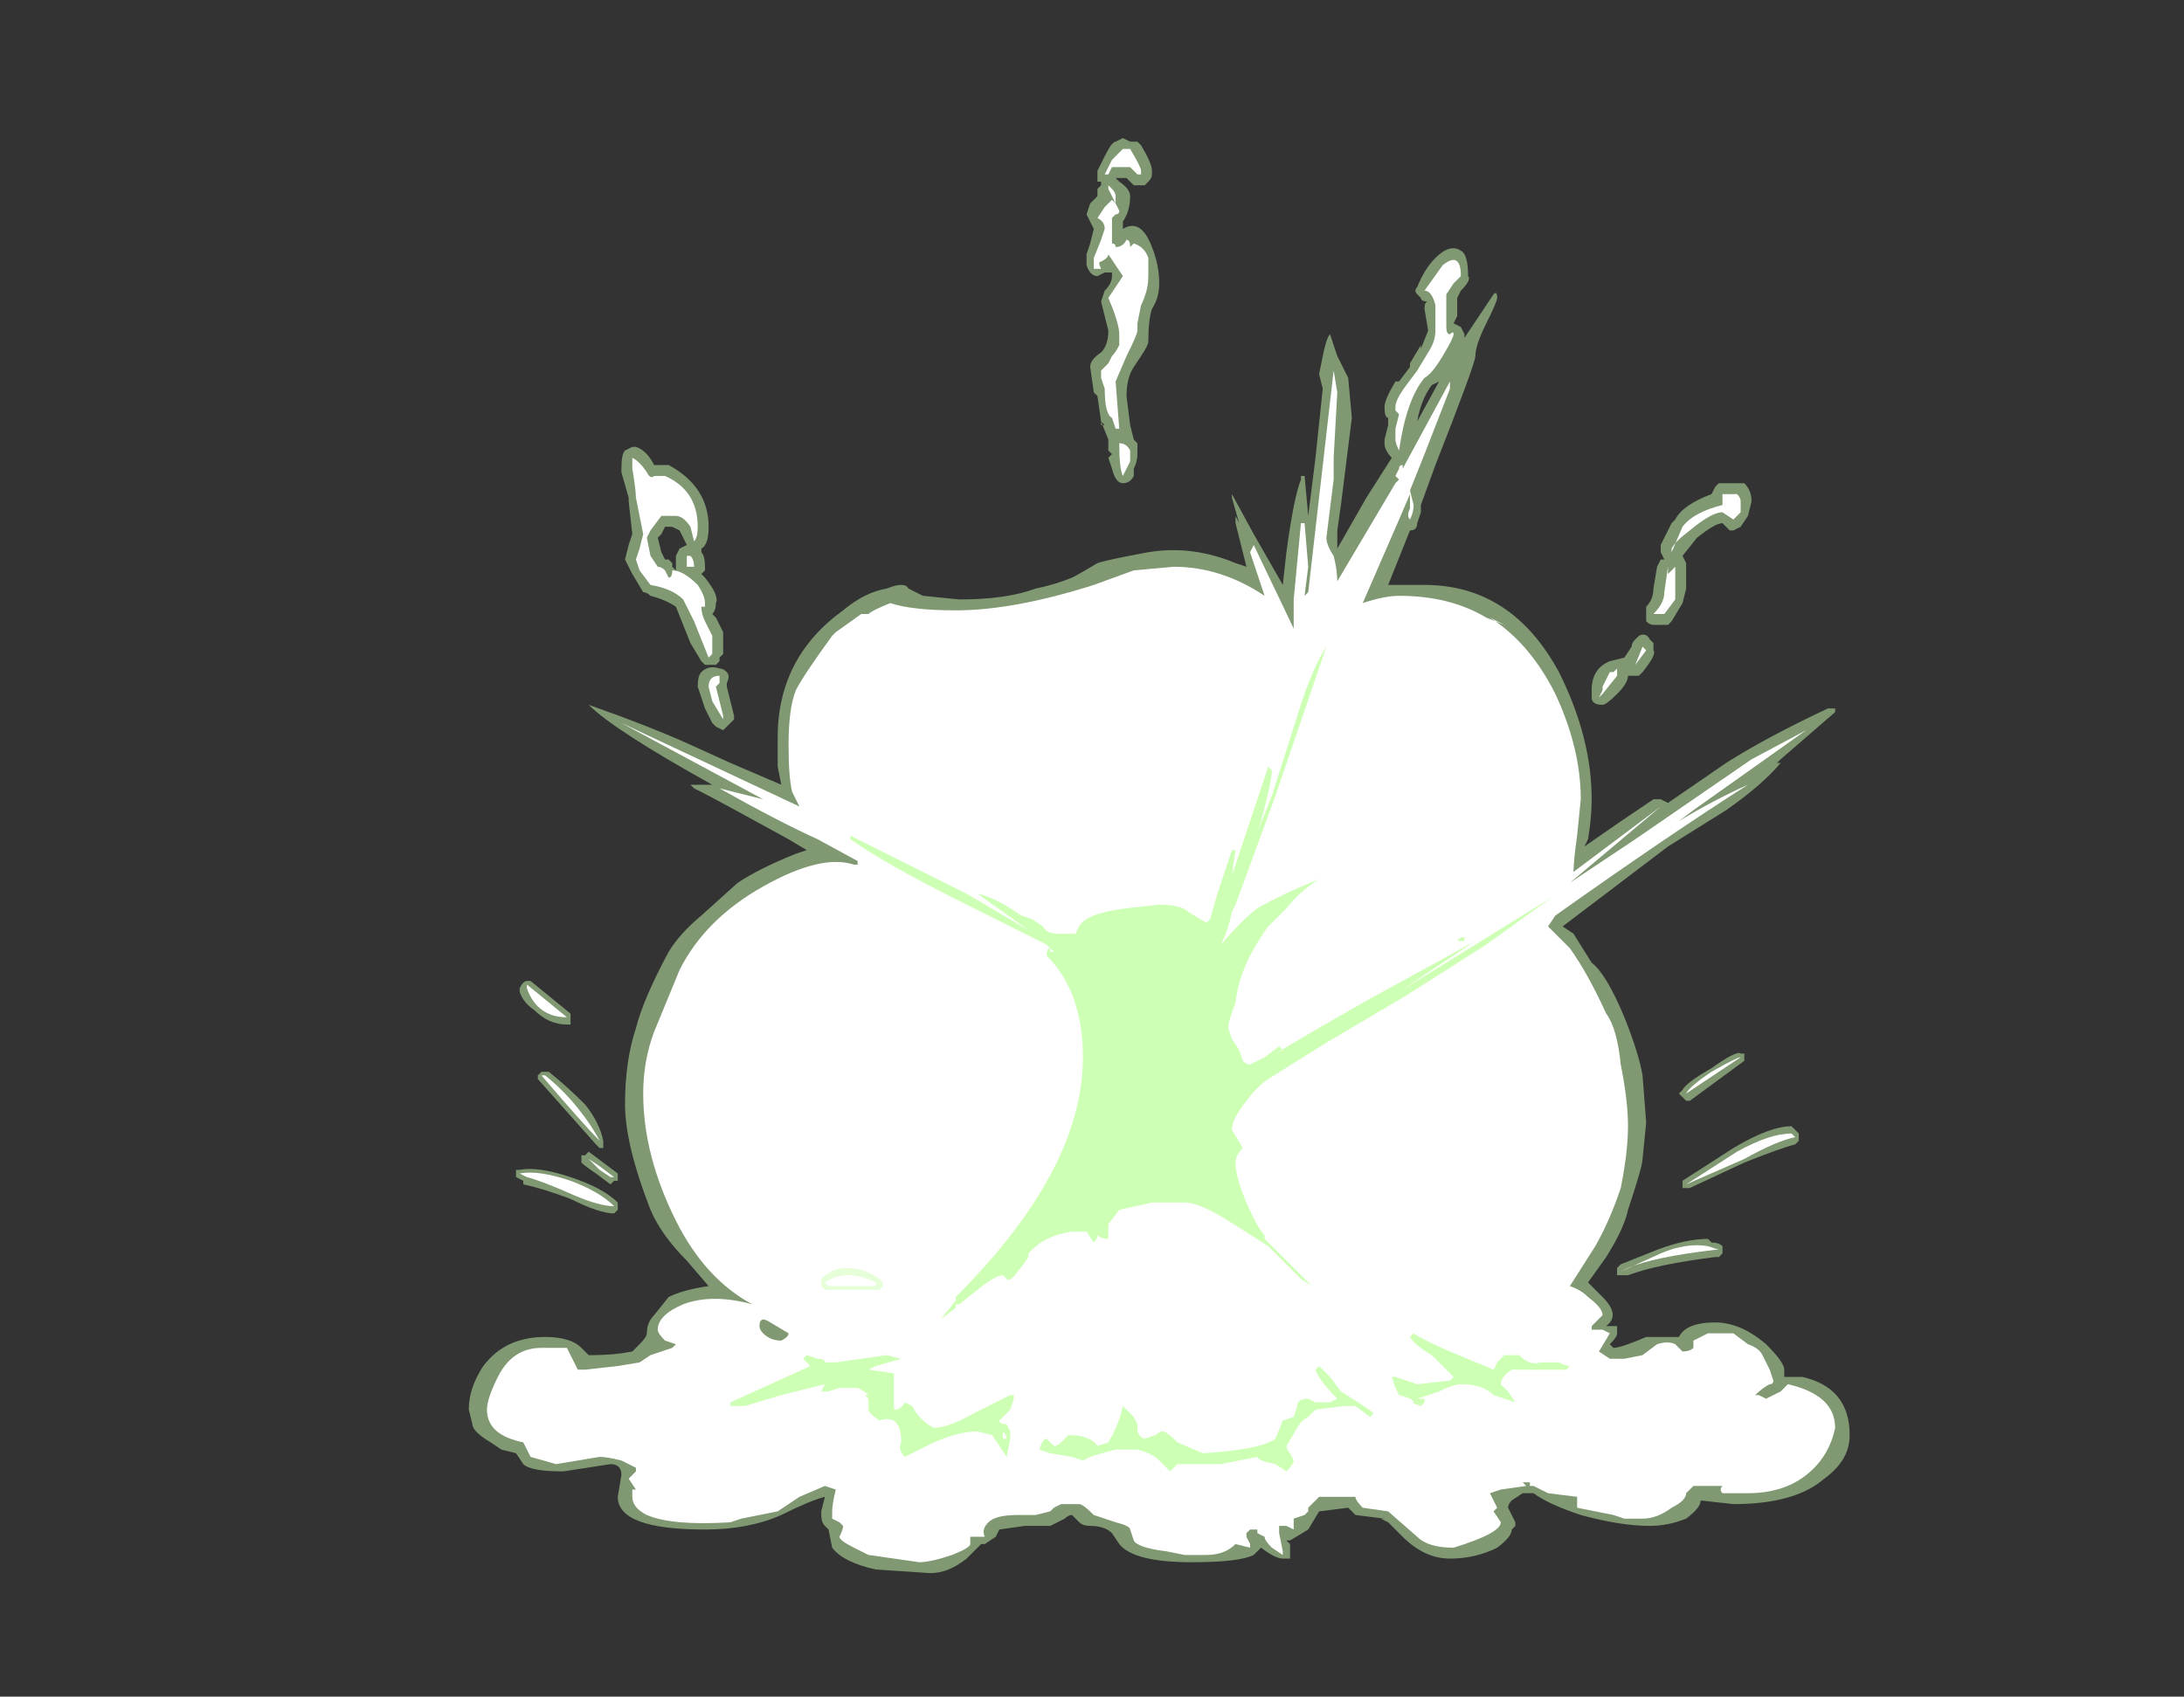 <?xml version="1.0" encoding="UTF-8" standalone="no"?>
<svg xmlns:ffdec="https://www.free-decompiler.com/flash" xmlns:xlink="http://www.w3.org/1999/xlink" ffdec:objectType="frame" height="163.45px" width="210.35px" xmlns="http://www.w3.org/2000/svg">
  <rect width="100%" height="100%" fill="#333333" stroke="none"/>
  <g transform="matrix(1.0, 0.0, 0.0, 1.0, 111.3, 131.25)">
    <use ffdec:characterId="2278" height="19.75" transform="matrix(7.0, 0.0, 0.0, 7.0, -66.15, -117.95)" width="19.0" xlink:href="#shape0"/>
  </g>
  <defs>
    <g id="shape0" transform="matrix(1.0, 0.0, 0.0, 1.0, 9.45, 16.85)">
      <path d="M4.2 -15.3 Q4.3 -15.25 4.3 -14.95 4.35 -14.9 4.2 -14.75 L4.15 -14.65 4.15 -14.4 4.1 -14.3 4.2 -14.25 4.25 -14.15 4.25 -14.1 4.65 -14.7 Q4.7 -14.75 4.7 -14.65 4.7 -14.6 4.55 -14.3 4.4 -14.0 4.4 -13.85 4.4 -13.75 3.85 -12.35 L3.65 -11.8 3.65 -11.7 3.6 -11.55 Q3.6 -11.45 3.5 -11.45 L3.2 -10.7 3.7 -10.7 Q4.9 -10.7 5.55 -9.5 6.0 -8.6 6.0 -7.75 6.0 -7.5 5.95 -7.2 L5.9 -7.1 Q6.4 -7.45 6.85 -7.75 L6.95 -7.75 7.05 -7.7 7.85 -8.25 Q8.4 -8.6 9.25 -9.0 L9.35 -9.0 9.35 -8.95 8.6 -8.3 8.55 -8.25 8.6 -8.25 Q8.35 -7.95 7.85 -7.6 L7.05 -7.1 5.6 -6.0 5.75 -5.9 6.0 -5.5 Q6.2 -5.35 6.45 -4.75 6.65 -4.25 6.7 -3.95 L6.75 -3.3 6.7 -2.8 Q6.7 -2.7 6.5 -2.1 6.45 -1.85 6.2 -1.45 L5.95 -1.1 6.15 -0.9 Q6.4 -0.65 6.2 -0.5 L6.35 -0.5 6.35 -0.4 Q6.35 -0.35 6.25 -0.25 L6.3 -0.2 Q6.4 -0.2 6.75 -0.35 L7.2 -0.35 Q7.3 -0.55 7.7 -0.55 8.05 -0.55 8.4 -0.25 8.65 0.0 8.65 0.1 L8.65 0.2 8.9 0.2 Q9.55 0.35 9.55 1.0 9.55 1.35 9.2 1.6 8.8 1.95 7.95 1.95 L7.5 1.9 Q7.5 2.0 7.3 2.15 7.05 2.25 6.8 2.25 6.4 2.25 5.85 2.1 5.4 1.95 5.2 1.8 L5.05 1.8 4.9 1.9 Q4.85 1.95 4.85 2.0 L4.95 2.2 4.95 2.25 4.9 2.3 Q4.9 2.4 4.7 2.55 4.4 2.7 4.05 2.7 3.7 2.7 3.4 2.4 L3.15 2.15 3.1 2.15 3.2 2.2 3.15 2.15 2.75 2.1 2.65 2.0 2.25 2.05 2.1 2.3 1.85 2.45 1.8 2.45 1.85 2.5 1.85 2.7 1.75 2.7 Q1.65 2.7 1.45 2.55 L1.35 2.65 Q1.15 2.75 0.5 2.75 -0.3 2.75 -0.5 2.5 L-0.6 2.35 Q-0.7 2.25 -0.9 2.25 -1.0 2.25 -1.05 2.2 L-1.15 2.1 Q-1.2 2.1 -1.25 2.15 L-1.45 2.25 -1.8 2.25 -2.15 2.3 -2.2 2.4 -2.35 2.5 -2.4 2.5 -2.6 2.7 Q-2.85 2.9 -3.1 2.9 L-3.85 2.85 Q-4.3 2.75 -4.45 2.55 L-4.5 2.3 -4.55 2.25 Q-4.6 2.2 -4.6 2.1 L-4.6 2.05 -4.55 1.85 Q-4.75 1.9 -5.15 2.1 -5.6 2.3 -6.2 2.3 -7.4 2.3 -7.4 1.85 L-7.35 1.55 Q-7.35 1.4 -7.5 1.4 L-8.15 1.5 Q-8.6 1.5 -8.7 1.4 L-8.8 1.25 -9.0 1.2 -9.15 1.1 Q-9.4 0.95 -9.4 0.85 L-9.45 0.65 Q-9.45 0.35 -9.25 0.05 -8.95 -0.35 -8.4 -0.35 -8.05 -0.35 -7.9 -0.2 L-7.8 -0.1 -7.75 -0.1 Q-7.45 -0.1 -7.2 -0.15 L-7.1 -0.25 Q-7.0 -0.35 -7.0 -0.4 -7.0 -0.55 -6.9 -0.65 L-6.7 -0.9 Q-6.5 -1.0 -6.15 -1.05 L-6.45 -1.4 Q-6.8 -1.75 -6.95 -2.1 -7.3 -3.0 -7.3 -3.55 -7.3 -4.15 -7.15 -4.6 -7.05 -5.0 -6.7 -5.65 -6.55 -5.9 -6.25 -6.15 L-5.75 -6.6 Q-5.45 -6.8 -4.95 -7.0 L-4.8 -7.05 -5.05 -7.2 Q-6.05 -7.75 -6.25 -7.85 L-6.35 -7.9 -6.4 -7.95 -6.1 -7.95 Q-7.45 -8.7 -7.8 -9.05 -6.95 -8.75 -6.4 -8.5 L-5.85 -8.25 -5.15 -7.95 -5.2 -8.2 -5.2 -8.6 Q-5.2 -9.7 -4.3 -10.35 -4.0 -10.6 -3.7 -10.65 -3.45 -10.75 -3.4 -10.65 L-3.2 -10.55 -2.7 -10.5 Q-2.05 -10.5 -1.65 -10.65 -1.4 -10.7 -1.15 -10.8 -1.05 -10.85 -0.8 -11.0 -0.65 -11.05 -0.1 -11.15 0.5 -11.25 1.1 -11.0 L1.25 -10.95 1.1 -11.55 Q1.1 -11.65 1.1 -11.6 L1.1 -11.65 1.15 -11.55 1.05 -11.9 1.05 -11.95 1.35 -11.4 1.75 -10.7 1.8 -11.15 Q1.9 -11.9 2.0 -12.15 L2.0 -12.2 2.05 -12.2 2.1 -11.65 2.2 -12.45 2.3 -13.4 2.25 -13.6 2.3 -13.85 Q2.35 -14.1 2.4 -14.15 L2.5 -13.85 2.65 -13.55 2.7 -13.0 2.55 -11.8 2.5 -11.45 Q2.5 -11.25 2.5 -11.2 L2.9 -11.9 3.25 -12.45 Q3.15 -12.55 3.15 -12.65 L3.15 -12.7 3.2 -12.9 3.2 -13.0 Q3.15 -13.0 3.15 -13.15 3.15 -13.25 3.3 -13.5 L3.35 -13.5 3.5 -13.7 3.5 -13.75 3.65 -14.0 3.65 -13.95 3.75 -14.2 3.7 -14.5 Q3.7 -14.6 3.75 -14.6 3.65 -14.6 3.65 -14.65 L3.6 -14.7 Q3.55 -14.75 3.6 -14.8 3.7 -15.05 3.85 -15.2 4.05 -15.4 4.2 -15.3 M7.15 -11.6 Q7.25 -11.8 7.65 -11.95 L7.7 -12.05 7.75 -12.1 8.1 -12.1 Q8.2 -12.0 8.2 -11.85 L8.15 -11.65 8.05 -11.5 7.95 -11.45 7.9 -11.45 7.8 -11.55 Q7.7 -11.55 7.45 -11.35 L7.25 -11.1 7.3 -11.0 7.3 -10.65 7.25 -10.45 7.1 -10.2 7.05 -10.15 6.85 -10.15 Q6.8 -10.15 6.75 -10.2 6.75 -10.25 6.75 -10.3 L6.75 -10.4 Q6.85 -10.5 6.85 -10.65 L6.9 -10.95 6.95 -11.05 7.0 -11.05 6.95 -11.15 6.95 -11.25 7.1 -11.55 7.15 -11.6 M6.6 -9.95 L6.65 -10.0 Q6.75 -10.05 6.8 -9.95 L6.85 -9.9 6.85 -9.8 Q6.9 -9.75 6.7 -9.5 L6.65 -9.45 6.5 -9.45 Q6.5 -9.35 6.35 -9.2 6.2 -9.05 6.15 -9.05 6.0 -9.05 6.0 -9.15 L6.0 -9.25 Q6.0 -9.55 6.25 -9.65 L6.45 -9.7 6.55 -9.85 Q6.55 -9.9 6.6 -9.95 M3.8 -13.45 Q3.65 -13.25 3.6 -12.95 L3.9 -13.5 3.8 -13.45 M-0.35 -16.8 L-0.25 -16.8 -0.2 -16.75 Q-0.05 -16.5 -0.05 -16.4 L-0.05 -16.35 Q-0.05 -16.3 -0.1 -16.25 L-0.15 -16.2 -0.3 -16.2 -0.4 -16.3 -0.55 -16.3 -0.5 -16.25 Q-0.35 -16.15 -0.35 -16.05 -0.35 -15.85 -0.45 -15.7 L-0.45 -15.6 Q-0.2 -15.75 -0.05 -15.35 0.05 -15.1 0.05 -14.85 0.05 -14.65 -0.05 -14.5 -0.1 -14.35 -0.1 -14.05 -0.1 -14.0 -0.2 -13.85 L-0.3 -13.7 Q-0.4 -13.55 -0.4 -13.3 L-0.35 -12.9 -0.3 -12.7 -0.25 -12.65 -0.25 -12.5 Q-0.25 -12.4 -0.3 -12.3 L-0.3 -12.2 Q-0.35 -12.1 -0.45 -12.1 -0.55 -12.1 -0.6 -12.3 L-0.65 -12.45 -0.6 -12.5 -0.65 -12.55 -0.65 -12.7 -0.75 -12.95 -0.8 -13.3 -0.85 -13.35 -0.9 -13.7 Q-0.9 -13.8 -0.75 -13.9 -0.65 -14.0 -0.65 -14.2 L-0.75 -14.6 -0.7 -14.75 Q-0.6 -14.85 -0.6 -14.95 L-0.6 -15.0 -0.7 -15.0 -0.8 -14.95 Q-0.9 -14.95 -0.95 -15.1 L-0.95 -15.25 -0.9 -15.4 -0.85 -15.6 -0.95 -15.8 -0.9 -15.95 -0.8 -16.05 -0.8 -16.15 -0.75 -16.2 -0.75 -16.25 -0.8 -16.25 -0.8 -16.4 -0.7 -16.6 Q-0.6 -16.8 -0.55 -16.8 L-0.45 -16.85 -0.35 -16.8 M-0.75 -12.95 L-0.7 -12.9 -0.75 -12.9 -0.75 -12.95 M-0.25 -12.35 L-0.25 -12.35 M-7.15 -12.6 Q-7.0 -12.55 -6.9 -12.35 L-6.7 -12.35 Q-6.15 -12.05 -6.15 -11.5 -6.15 -11.25 -6.25 -11.2 L-6.25 -11.15 Q-6.2 -11.1 -6.2 -10.95 L-6.2 -10.9 -6.25 -10.85 -6.2 -10.8 Q-6.0 -10.55 -6.05 -10.45 -6.05 -10.35 -6.1 -10.3 L-6.05 -10.25 -5.95 -10.05 -5.95 -9.75 -6.0 -9.7 -6.0 -9.65 -6.05 -9.6 -6.2 -9.6 -6.25 -9.65 -6.4 -9.9 -6.6 -10.4 Q-6.75 -10.5 -6.95 -10.55 -7.0 -10.6 -7.05 -10.6 L-7.2 -10.85 -7.3 -11.05 -7.25 -11.25 -7.2 -11.4 -7.25 -11.85 -7.25 -11.9 -7.35 -12.25 -7.35 -12.3 Q-7.35 -12.5 -7.3 -12.55 L-7.2 -12.6 -7.15 -12.6 M-6.75 -11.5 L-6.8 -11.4 -6.85 -11.35 -6.8 -11.15 -6.75 -11.05 -6.7 -11.05 -6.65 -11.0 -6.65 -10.95 -6.6 -10.9 -6.6 -11.1 -6.55 -11.2 -6.45 -11.25 -6.55 -11.45 -6.65 -11.5 -6.75 -11.5 M-5.9 -9.5 Q-5.85 -9.45 -5.9 -9.35 L-5.9 -9.3 -5.8 -8.9 -5.8 -8.85 -5.95 -8.7 -6.05 -8.75 -6.1 -8.8 -6.2 -9.0 -6.3 -9.3 Q-6.3 -9.45 -6.25 -9.5 -6.15 -9.6 -6.0 -9.55 -5.95 -9.55 -5.9 -9.5 M-5.6 2.3 L-5.6 2.3" fill="#cdffb4" fill-opacity="0.502" fill-rule="evenodd" stroke="none"/>
      <path d="M4.0 -14.4 L4.0 -14.25 Q4.0 -14.15 4.05 -14.15 4.1 -14.2 4.1 -14.15 4.1 -14.1 3.95 -13.85 3.8 -13.6 3.7 -13.55 3.45 -13.25 3.35 -12.55 3.3 -12.65 3.3 -12.7 L3.3 -12.85 3.35 -13.05 3.3 -13.1 3.3 -13.15 Q3.3 -13.25 3.45 -13.45 L3.6 -13.65 3.75 -13.9 Q3.85 -14.05 3.85 -14.2 L3.85 -14.55 Q3.8 -14.75 3.7 -14.75 L3.95 -15.1 Q4.2 -15.3 4.2 -14.95 L4.1 -14.85 4.0 -14.7 4.0 -14.4 M7.1 -11.15 L7.25 -11.5 Q7.4 -11.7 7.8 -11.8 L7.8 -11.95 8.0 -11.95 Q8.05 -11.9 8.05 -11.85 L8.05 -11.7 7.95 -11.6 7.8 -11.7 Q7.65 -11.7 7.35 -11.45 7.15 -11.3 7.1 -11.2 L7.1 -11.15 M7.15 -10.95 L7.15 -10.5 7.0 -10.3 6.85 -10.3 Q7.0 -10.45 7.0 -10.6 L7.05 -10.95 7.05 -10.85 7.15 -10.95 M6.7 -9.85 L6.75 -9.8 6.6 -9.6 6.7 -9.85 M6.3 -9.5 L6.35 -9.55 6.35 -9.45 6.15 -9.2 6.1 -9.15 6.15 -9.25 6.15 -9.3 6.25 -9.5 6.3 -9.5 M5.8 -7.25 Q5.75 -6.9 5.75 -6.75 L6.95 -7.65 5.7 -6.6 6.6 -7.2 8.2 -8.3 8.95 -8.7 7.4 -7.6 7.2 -7.45 Q7.7 -7.75 8.15 -7.95 7.05 -7.25 5.5 -6.15 L5.4 -6.0 5.7 -5.7 Q5.95 -5.35 6.2 -4.8 6.35 -4.6 6.4 -4.1 6.5 -3.6 6.5 -3.25 6.5 -2.9 6.4 -2.4 6.25 -1.95 6.05 -1.6 L5.7 -1.05 Q5.85 -1.0 5.95 -0.9 6.15 -0.75 6.15 -0.65 L6.0 -0.5 6.0 -0.45 6.15 -0.45 6.25 -0.4 6.1 -0.15 6.25 -0.05 6.45 -0.05 6.7 -0.1 6.9 -0.25 Q7.05 -0.3 7.15 -0.25 L7.25 -0.15 Q7.35 -0.15 7.4 -0.2 L7.4 -0.3 7.6 -0.4 7.95 -0.4 8.15 -0.25 Q8.3 -0.2 8.35 -0.1 L8.45 0.1 8.5 0.25 Q8.5 0.3 8.45 0.3 8.35 0.35 8.25 0.45 L8.3 0.45 8.4 0.5 8.6 0.4 8.7 0.3 Q9.35 0.45 9.35 0.9 9.3 1.15 9.15 1.35 8.8 1.8 8.15 1.8 L7.8 1.8 Q7.75 1.75 7.8 1.7 L7.4 1.7 Q7.35 1.75 7.3 1.8 7.3 1.9 7.1 2.0 6.9 2.15 6.7 2.15 L6.45 2.15 6.3 2.1 5.8 2.0 5.8 1.85 5.4 1.8 5.2 1.7 5.15 1.7 5.15 1.65 5.05 1.65 5.1 1.7 4.75 1.75 4.6 1.8 4.7 2.0 4.65 2.05 4.75 2.2 Q4.75 2.35 4.1 2.55 3.75 2.55 3.6 2.4 L3.2 2.05 2.85 2.0 Q2.75 1.9 2.75 1.85 L2.25 1.85 2.1 2.0 2.1 2.05 2.05 2.1 1.9 2.15 1.9 2.3 1.8 2.25 1.7 2.25 1.7 2.35 1.75 2.6 1.75 2.65 1.6 2.55 Q1.5 2.45 1.5 2.4 L1.4 2.35 1.4 2.3 1.3 2.3 1.25 2.35 1.25 2.4 1.3 2.5 1.3 2.55 1.1 2.5 Q0.95 2.65 0.7 2.65 L0.4 2.65 0.15 2.6 Q-0.25 2.55 -0.3 2.45 L-0.35 2.3 Q-0.35 2.25 -0.55 2.2 L-0.85 2.1 Q-1.0 1.95 -1.05 1.95 L-1.3 1.95 -1.4 2.0 -1.45 2.05 -1.65 2.1 -1.9 2.1 Q-2.2 2.1 -2.3 2.2 -2.4 2.3 -2.35 2.4 L-2.55 2.4 -2.55 2.5 Q-2.55 2.55 -2.8 2.65 -3.1 2.75 -3.25 2.75 L-3.95 2.65 -4.15 2.55 Q-4.35 2.45 -4.35 2.4 -4.3 2.3 -4.3 2.25 L-4.35 2.2 -4.45 2.15 -4.45 2.05 Q-4.45 1.95 -4.4 1.75 L-4.55 1.7 -4.9 1.85 -5.2 2.05 -5.7 2.15 -5.85 2.2 Q-6.65 2.25 -7.0 2.1 -7.2 2.0 -7.2 1.85 L-7.2 1.75 -7.15 1.75 -7.25 1.6 -7.15 1.5 -7.15 1.45 -7.35 1.35 Q-7.55 1.3 -7.65 1.3 L-8.25 1.4 -8.6 1.3 -8.7 1.1 Q-9.2 1.0 -9.2 0.65 -9.2 0.5 -9.05 0.2 -8.85 -0.2 -8.45 -0.2 L-8.1 -0.2 -7.95 0.1 -7.85 0.1 -7.4 0.05 -7.1 0.0 -6.95 -0.1 -6.65 -0.2 -6.6 -0.25 -6.75 -0.3 Q-6.85 -0.4 -6.85 -0.45 -6.85 -0.65 -6.5 -0.8 -6.1 -0.95 -5.55 -0.8 -6.2 -1.15 -6.6 -1.95 -7.05 -2.85 -7.05 -3.7 -7.05 -4.15 -6.9 -4.55 L-6.55 -5.4 Q-6.2 -6.1 -5.4 -6.55 -4.6 -7.0 -4.15 -6.85 L-4.1 -6.85 -4.1 -6.9 -4.65 -7.2 Q-5.2 -7.45 -6.0 -7.9 L-5.4 -7.75 -7.35 -8.8 -4.9 -7.65 -5.0 -7.85 Q-5.05 -8.05 -5.05 -8.5 -5.05 -9.0 -4.95 -9.25 -4.85 -9.45 -4.45 -10.0 L-4.4 -10.05 -4.05 -10.3 -3.95 -10.3 Q-3.9 -10.35 -3.65 -10.45 -3.35 -10.35 -2.75 -10.35 -1.95 -10.35 -0.85 -10.7 L-0.3 -10.9 0.25 -10.95 Q0.9 -10.95 1.5 -10.55 L1.3 -11.15 1.35 -11.25 1.9 -10.1 1.9 -10.5 2.0 -11.55 2.05 -11.55 2.1 -10.95 2.05 -10.55 2.1 -10.6 2.45 -13.65 2.5 -13.35 2.45 -12.45 2.45 -12.15 2.35 -11.35 Q2.35 -11.25 2.45 -11.1 2.5 -10.9 2.5 -10.75 L3.3 -12.1 3.35 -12.15 3.3 -12.2 3.35 -12.3 Q3.35 -12.35 3.4 -12.35 L3.4 -12.3 4.05 -13.5 4.05 -13.4 3.7 -12.5 3.5 -12.0 3.55 -11.8 Q3.55 -11.7 3.5 -11.6 3.45 -11.65 3.5 -11.75 L3.5 -11.95 3.35 -11.6 2.85 -10.45 Q3.15 -10.55 3.35 -10.55 4.05 -10.55 4.55 -10.25 L4.8 -10.15 4.6 -10.25 Q5.15 -9.9 5.5 -9.2 5.85 -8.45 5.85 -7.75 L5.8 -7.25 M3.55 -12.45 L3.55 -12.45 M-0.2 -16.4 L-0.2 -16.35 -0.25 -16.35 -0.35 -16.45 -0.6 -16.45 -0.65 -16.35 -0.7 -16.35 -0.6 -16.55 -0.45 -16.7 -0.35 -16.7 Q-0.2 -16.45 -0.2 -16.4 M-0.6 -16.15 Q-0.55 -16.1 -0.55 -16.05 L-0.55 -15.95 -0.5 -15.85 Q-0.5 -15.8 -0.55 -15.8 L-0.6 -15.75 -0.6 -15.4 Q-0.55 -15.4 -0.55 -15.35 -0.45 -15.35 -0.4 -15.45 -0.35 -15.45 -0.35 -15.35 L-0.3 -15.4 Q-0.15 -15.35 -0.1 -15.2 L-0.1 -14.95 Q-0.1 -14.75 -0.2 -14.55 L-0.25 -14.3 -0.25 -14.2 Q-0.25 -14.15 -0.4 -13.85 L-0.55 -13.5 -0.5 -12.85 -0.55 -12.85 -0.6 -13.0 Q-0.7 -13.05 -0.7 -13.4 L-0.75 -13.55 -0.75 -13.65 -0.65 -13.75 -0.6 -13.85 Q-0.55 -13.9 -0.5 -14.0 L-0.5 -14.15 Q-0.5 -14.3 -0.65 -14.65 L-0.45 -14.95 -0.65 -15.25 Q-0.65 -15.2 -0.75 -15.15 -0.8 -15.15 -0.75 -15.05 L-0.85 -15.05 -0.85 -15.2 -0.75 -15.45 -0.7 -15.6 Q-0.7 -15.7 -0.8 -15.75 L-0.7 -15.9 -0.6 -16.0 -0.55 -15.95 -0.65 -16.15 -0.65 -16.2 -0.6 -16.15 M-0.5 -12.65 Q-0.4 -12.65 -0.35 -12.55 L-0.35 -12.4 -0.45 -12.2 Q-0.5 -12.3 -0.5 -12.65 -0.5 -12.7 -0.5 -12.65 M-6.9 -12.2 L-6.75 -12.2 Q-6.3 -12.0 -6.3 -11.5 -6.3 -11.35 -6.35 -11.3 L-6.4 -11.5 Q-6.5 -11.65 -6.6 -11.65 L-6.8 -11.65 -6.95 -11.45 -7.0 -11.35 -6.95 -11.1 -6.85 -10.95 Q-6.8 -10.95 -6.75 -10.9 L-6.7 -10.8 Q-6.65 -10.8 -6.65 -10.9 -6.7 -10.9 -6.65 -10.9 -6.5 -10.9 -6.3 -10.7 -6.2 -10.55 -6.2 -10.45 L-6.2 -10.4 -6.25 -10.4 Q-6.25 -10.3 -6.2 -10.2 L-6.1 -10.0 -6.1 -9.75 -6.15 -9.7 -6.35 -10.2 -6.5 -10.5 Q-6.65 -10.65 -6.95 -10.7 L-7.1 -10.9 -7.15 -11.05 -7.1 -11.2 -7.05 -11.4 -7.15 -11.9 Q-7.15 -12.0 -7.2 -12.3 L-7.2 -12.45 Q-7.1 -12.4 -7.0 -12.25 -6.95 -12.15 -6.9 -12.2 M-6.4 -10.95 L-6.45 -10.95 -6.45 -11.1 -6.4 -11.1 Q-6.35 -11.05 -6.35 -10.95 L-6.4 -10.95 M-6.0 -9.35 L-6.05 -9.3 -5.95 -8.9 -5.95 -8.85 -6.1 -9.1 -6.15 -9.3 Q-6.15 -9.45 -6.0 -9.45 L-6.0 -9.35 M-5.3 -0.55 Q-5.45 -0.65 -5.45 -0.5 -5.45 -0.45 -5.4 -0.4 -5.3 -0.3 -5.15 -0.3 -5.05 -0.35 -5.05 -0.4 L-5.3 -0.55" fill="#ffffff" fill-rule="evenodd" stroke="none"/>
      <path d="M1.4 -7.3 L1.6 -7.8 1.95 -8.9 Q2.15 -9.55 2.35 -9.85 L1.65 -7.8 1.1 -6.3 1.05 -6.2 Q1.0 -5.95 0.9 -5.75 1.2 -6.1 1.4 -6.25 1.75 -6.45 2.25 -6.65 2.0 -6.5 1.8 -6.25 L1.55 -6.0 Q1.15 -5.45 1.1 -4.95 1.0 -4.7 1.0 -4.6 L1.05 -4.45 1.15 -4.3 1.2 -4.15 Q1.25 -4.1 1.3 -4.1 L1.5 -4.2 1.7 -4.35 1.75 -4.3 1.65 -4.25 Q2.15 -4.55 2.85 -4.95 L4.4 -5.8 3.35 -5.1 5.45 -6.4 4.55 -5.75 3.45 -5.05 2.35 -4.4 1.55 -3.9 Q1.4 -3.8 1.25 -3.6 1.05 -3.35 1.05 -3.2 L1.2 -2.95 Q1.1 -2.85 1.1 -2.75 1.1 -2.55 1.25 -2.2 1.4 -1.85 1.5 -1.75 L1.5 -1.7 2.15 -1.05 2.0 -1.15 1.55 -1.6 1.0 -1.95 Q0.6 -2.2 0.4 -2.2 L-0.05 -2.2 -0.5 -2.1 -0.65 -1.9 -0.65 -1.7 Q-0.75 -1.7 -0.8 -1.75 -0.8 -1.7 -0.85 -1.65 L-0.95 -1.8 -1.15 -1.8 Q-1.5 -1.75 -1.7 -1.55 L-1.75 -1.5 -1.75 -1.45 Q-1.85 -1.3 -1.9 -1.25 -2.0 -1.1 -2.05 -1.15 L-2.1 -1.2 Q-2.2 -1.2 -2.45 -1.0 L-2.7 -0.8 -2.75 -0.8 -2.75 -0.75 -2.95 -0.6 -2.75 -0.85 -2.75 -0.9 Q-1.0 -2.65 -1.0 -4.2 -1.0 -5.1 -1.5 -5.6 -1.5 -5.7 -1.45 -5.7 L-1.45 -5.65 -1.4 -5.65 -1.5 -5.75 Q-1.9 -5.95 -2.7 -6.35 -3.7 -6.85 -4.2 -7.2 L-4.2 -7.25 -2.6 -6.45 -1.75 -5.95 -2.45 -6.45 Q-2.2 -6.4 -1.85 -6.15 L-1.7 -6.1 -1.55 -6.0 Q-1.5 -5.9 -1.35 -5.9 L-1.1 -5.9 Q-1.05 -6.05 -0.95 -6.1 -0.8 -6.2 -0.4 -6.25 L0.05 -6.3 Q0.35 -6.3 0.45 -6.2 L0.7 -6.05 0.75 -6.1 0.85 -6.45 1.05 -7.05 1.1 -7.05 1.05 -6.7 1.55 -8.2 1.6 -8.15 Q1.6 -8.0 1.45 -7.45 L1.4 -7.3 M4.15 -5.8 L4.2 -5.85 4.25 -5.85 4.25 -5.8 4.15 -5.8 M4.05 -0.15 L4.65 0.1 4.7 0.0 4.8 -0.1 5.0 -0.1 Q5.15 0.05 5.3 0.0 L5.55 0.0 Q5.65 0.05 5.7 0.05 L5.65 0.1 4.9 0.1 Q4.75 0.2 4.75 0.3 L4.85 0.4 4.95 0.55 4.65 0.45 Q4.5 0.3 4.2 0.3 4.1 0.3 3.9 0.4 L3.6 0.5 3.7 0.5 3.7 0.55 3.65 0.6 Q3.5 0.55 3.55 0.55 3.55 0.5 3.35 0.45 L3.3 0.35 3.25 0.2 3.3 0.2 3.6 0.3 4.05 0.25 4.1 0.2 3.8 -0.1 Q3.55 -0.25 3.5 -0.35 L3.55 -0.4 Q3.7 -0.3 4.05 -0.15 M2.95 0.75 L2.75 0.6 2.6 0.6 2.2 0.65 2.1 0.75 Q2.0 0.8 1.95 0.9 L1.8 1.15 Q1.8 1.2 1.85 1.25 L1.9 1.35 Q1.9 1.4 1.8 1.5 L1.65 1.4 Q1.4 1.35 1.4 1.3 L0.9 1.4 0.3 1.4 0.2 1.5 0.05 1.35 Q-0.05 1.25 -0.25 1.2 L-0.55 1.2 Q-0.75 1.25 -0.9 1.3 L-1.0 1.35 -1.15 1.3 -1.45 1.25 -1.6 1.2 Q-1.55 1.05 -1.5 1.05 L-1.4 1.15 Q-1.35 1.15 -1.3 1.1 L-1.2 1.0 Q-0.9 1.0 -0.8 1.15 L-0.65 1.1 Q-0.5 0.85 -0.45 0.6 -0.4 0.65 -0.3 0.75 L-0.25 0.85 -0.25 0.95 Q-0.2 1.05 -0.15 1.05 L0.0 1.0 Q0.05 0.95 0.1 0.95 0.15 0.95 0.3 1.1 L0.65 1.25 Q1.45 1.2 1.65 1.05 L1.75 0.8 1.9 0.75 1.95 0.6 Q1.95 0.5 2.1 0.5 L2.2 0.55 2.4 0.55 2.5 0.5 Q2.25 0.25 2.2 0.1 L2.25 0.05 2.4 0.2 2.55 0.4 Q2.95 0.65 3.0 0.7 L2.95 0.75 M-1.55 -5.85 L-1.55 -5.85 M-4.8 -0.1 L-4.65 -0.05 Q-4.55 -0.05 -4.55 0.0 L-4.4 0.0 -3.7 -0.1 -3.5 -0.05 -3.85 0.05 -3.95 0.1 -3.6 0.15 -3.6 0.65 Q-3.5 0.65 -3.45 0.55 L-3.35 0.6 Q-3.25 0.8 -3.05 0.9 -2.85 0.9 -2.5 0.7 L-2.0 0.45 -1.95 0.45 -1.95 0.5 -2.0 0.65 -2.15 0.8 Q-2.15 0.85 -2.05 0.85 L-2.0 0.95 Q-2.0 1.0 -2.0 1.05 L-2.05 1.3 -2.25 1.0 -2.45 0.95 Q-2.75 0.95 -3.15 1.15 L-3.45 1.3 Q-3.55 1.2 -3.5 1.1 -3.5 0.7 -3.8 0.8 -3.95 0.7 -3.95 0.65 -3.95 0.55 -3.95 0.5 L-4.0 0.45 -3.95 0.45 Q-4.0 0.4 -4.1 0.35 L-4.35 0.35 -4.5 0.4 -4.6 0.4 -4.55 0.3 -5.15 0.45 -5.65 0.6 -5.85 0.6 -5.85 0.55 -4.75 0.05 -4.85 -0.05 -4.8 -0.1 M-2.1 1.05 L-2.05 1.05 Q-2.05 1.0 -2.1 0.95 L-2.1 1.05" fill="#cdffb4" fill-rule="evenodd" stroke="none"/>
      <path d="M7.25 -3.75 Q7.3 -3.85 7.65 -4.05 8.0 -4.3 8.05 -4.25 L8.1 -4.25 8.1 -4.15 7.35 -3.6 7.3 -3.6 7.2 -3.7 7.25 -3.75 M8.1 -2.75 L7.35 -2.4 7.25 -2.4 7.25 -2.5 7.95 -2.95 Q8.45 -3.25 8.75 -3.25 L8.85 -3.15 8.85 -3.05 8.8 -3.0 Q8.6 -2.95 8.1 -2.75 M6.9 -1.55 Q7.3 -1.7 7.6 -1.7 L7.65 -1.65 Q7.75 -1.65 7.8 -1.6 L7.8 -1.5 7.75 -1.45 7.7 -1.45 Q6.9 -1.35 6.5 -1.2 L6.35 -1.2 6.35 -1.3 6.4 -1.35 6.9 -1.55 M-8.6 -5.25 L-8.05 -4.8 -8.05 -4.65 -8.1 -4.65 Q-8.35 -4.65 -8.55 -4.85 -8.7 -4.95 -8.75 -5.1 L-8.75 -5.15 Q-8.7 -5.25 -8.65 -5.25 L-8.6 -5.25 M-8.35 -4.0 Q-8.1 -3.8 -7.85 -3.55 -7.65 -3.3 -7.6 -3.05 L-7.6 -2.95 -7.65 -2.95 -7.7 -3.0 -8.5 -3.9 -8.5 -3.95 -8.45 -4.0 -8.35 -4.0 M-8.8 -2.6 L-8.8 -2.65 -8.75 -2.65 Q-8.5 -2.7 -8.05 -2.55 -7.6 -2.4 -7.4 -2.2 L-7.4 -2.1 -7.45 -2.05 Q-7.65 -2.05 -8.05 -2.25 -8.45 -2.4 -8.7 -2.45 L-8.7 -2.5 -8.8 -2.55 -8.8 -2.6 M-7.85 -2.85 L-7.8 -2.9 -7.4 -2.6 -7.4 -2.5 -7.45 -2.5 -7.5 -2.45 -7.7 -2.6 Q-7.85 -2.7 -7.9 -2.75 L-7.9 -2.85 -7.85 -2.85 M-4.55 -1.0 L-4.6 -1.05 -4.6 -1.15 Q-4.45 -1.3 -4.25 -1.3 -4.0 -1.3 -3.8 -1.15 L-3.75 -1.1 -3.75 -1.05 -3.8 -1.0 -4.55 -1.0" fill="#cdffb4" fill-opacity="0.502" fill-rule="evenodd" stroke="none"/>
      <path d="M7.3 -3.7 Q7.35 -3.8 7.65 -4.0 8.0 -4.2 8.05 -4.2 L7.3 -3.7 M7.3 -2.45 L8.0 -2.9 Q8.45 -3.15 8.75 -3.15 L8.8 -3.1 Q8.55 -3.05 8.1 -2.8 L7.3 -2.45 M6.95 -1.5 Q7.3 -1.65 7.6 -1.6 L7.75 -1.55 7.7 -1.55 Q6.85 -1.45 6.5 -1.3 L6.4 -1.25 6.95 -1.5 M-8.65 -5.2 L-8.1 -4.75 Q-8.35 -4.75 -8.5 -4.9 -8.6 -5.0 -8.65 -5.15 L-8.65 -5.2 M-8.4 -3.95 Q-8.15 -3.75 -7.95 -3.5 -7.75 -3.25 -7.65 -3.05 -7.85 -3.25 -8.45 -3.95 L-8.4 -3.95 M-7.65 -2.7 L-7.45 -2.55 -7.5 -2.55 -7.65 -2.65 -7.8 -2.8 -7.65 -2.7 M-8.65 -2.55 L-8.75 -2.6 Q-8.5 -2.65 -8.05 -2.5 -7.65 -2.35 -7.45 -2.15 -7.65 -2.15 -8.0 -2.3 -8.45 -2.5 -8.65 -2.55 M-3.85 -1.05 L-4.5 -1.05 -4.55 -1.1 Q-4.4 -1.2 -4.25 -1.2 -4.05 -1.2 -3.85 -1.1 L-3.85 -1.05" fill="#ffffff" fill-rule="evenodd" stroke="none"/>
    </g>
  </defs>
</svg>
